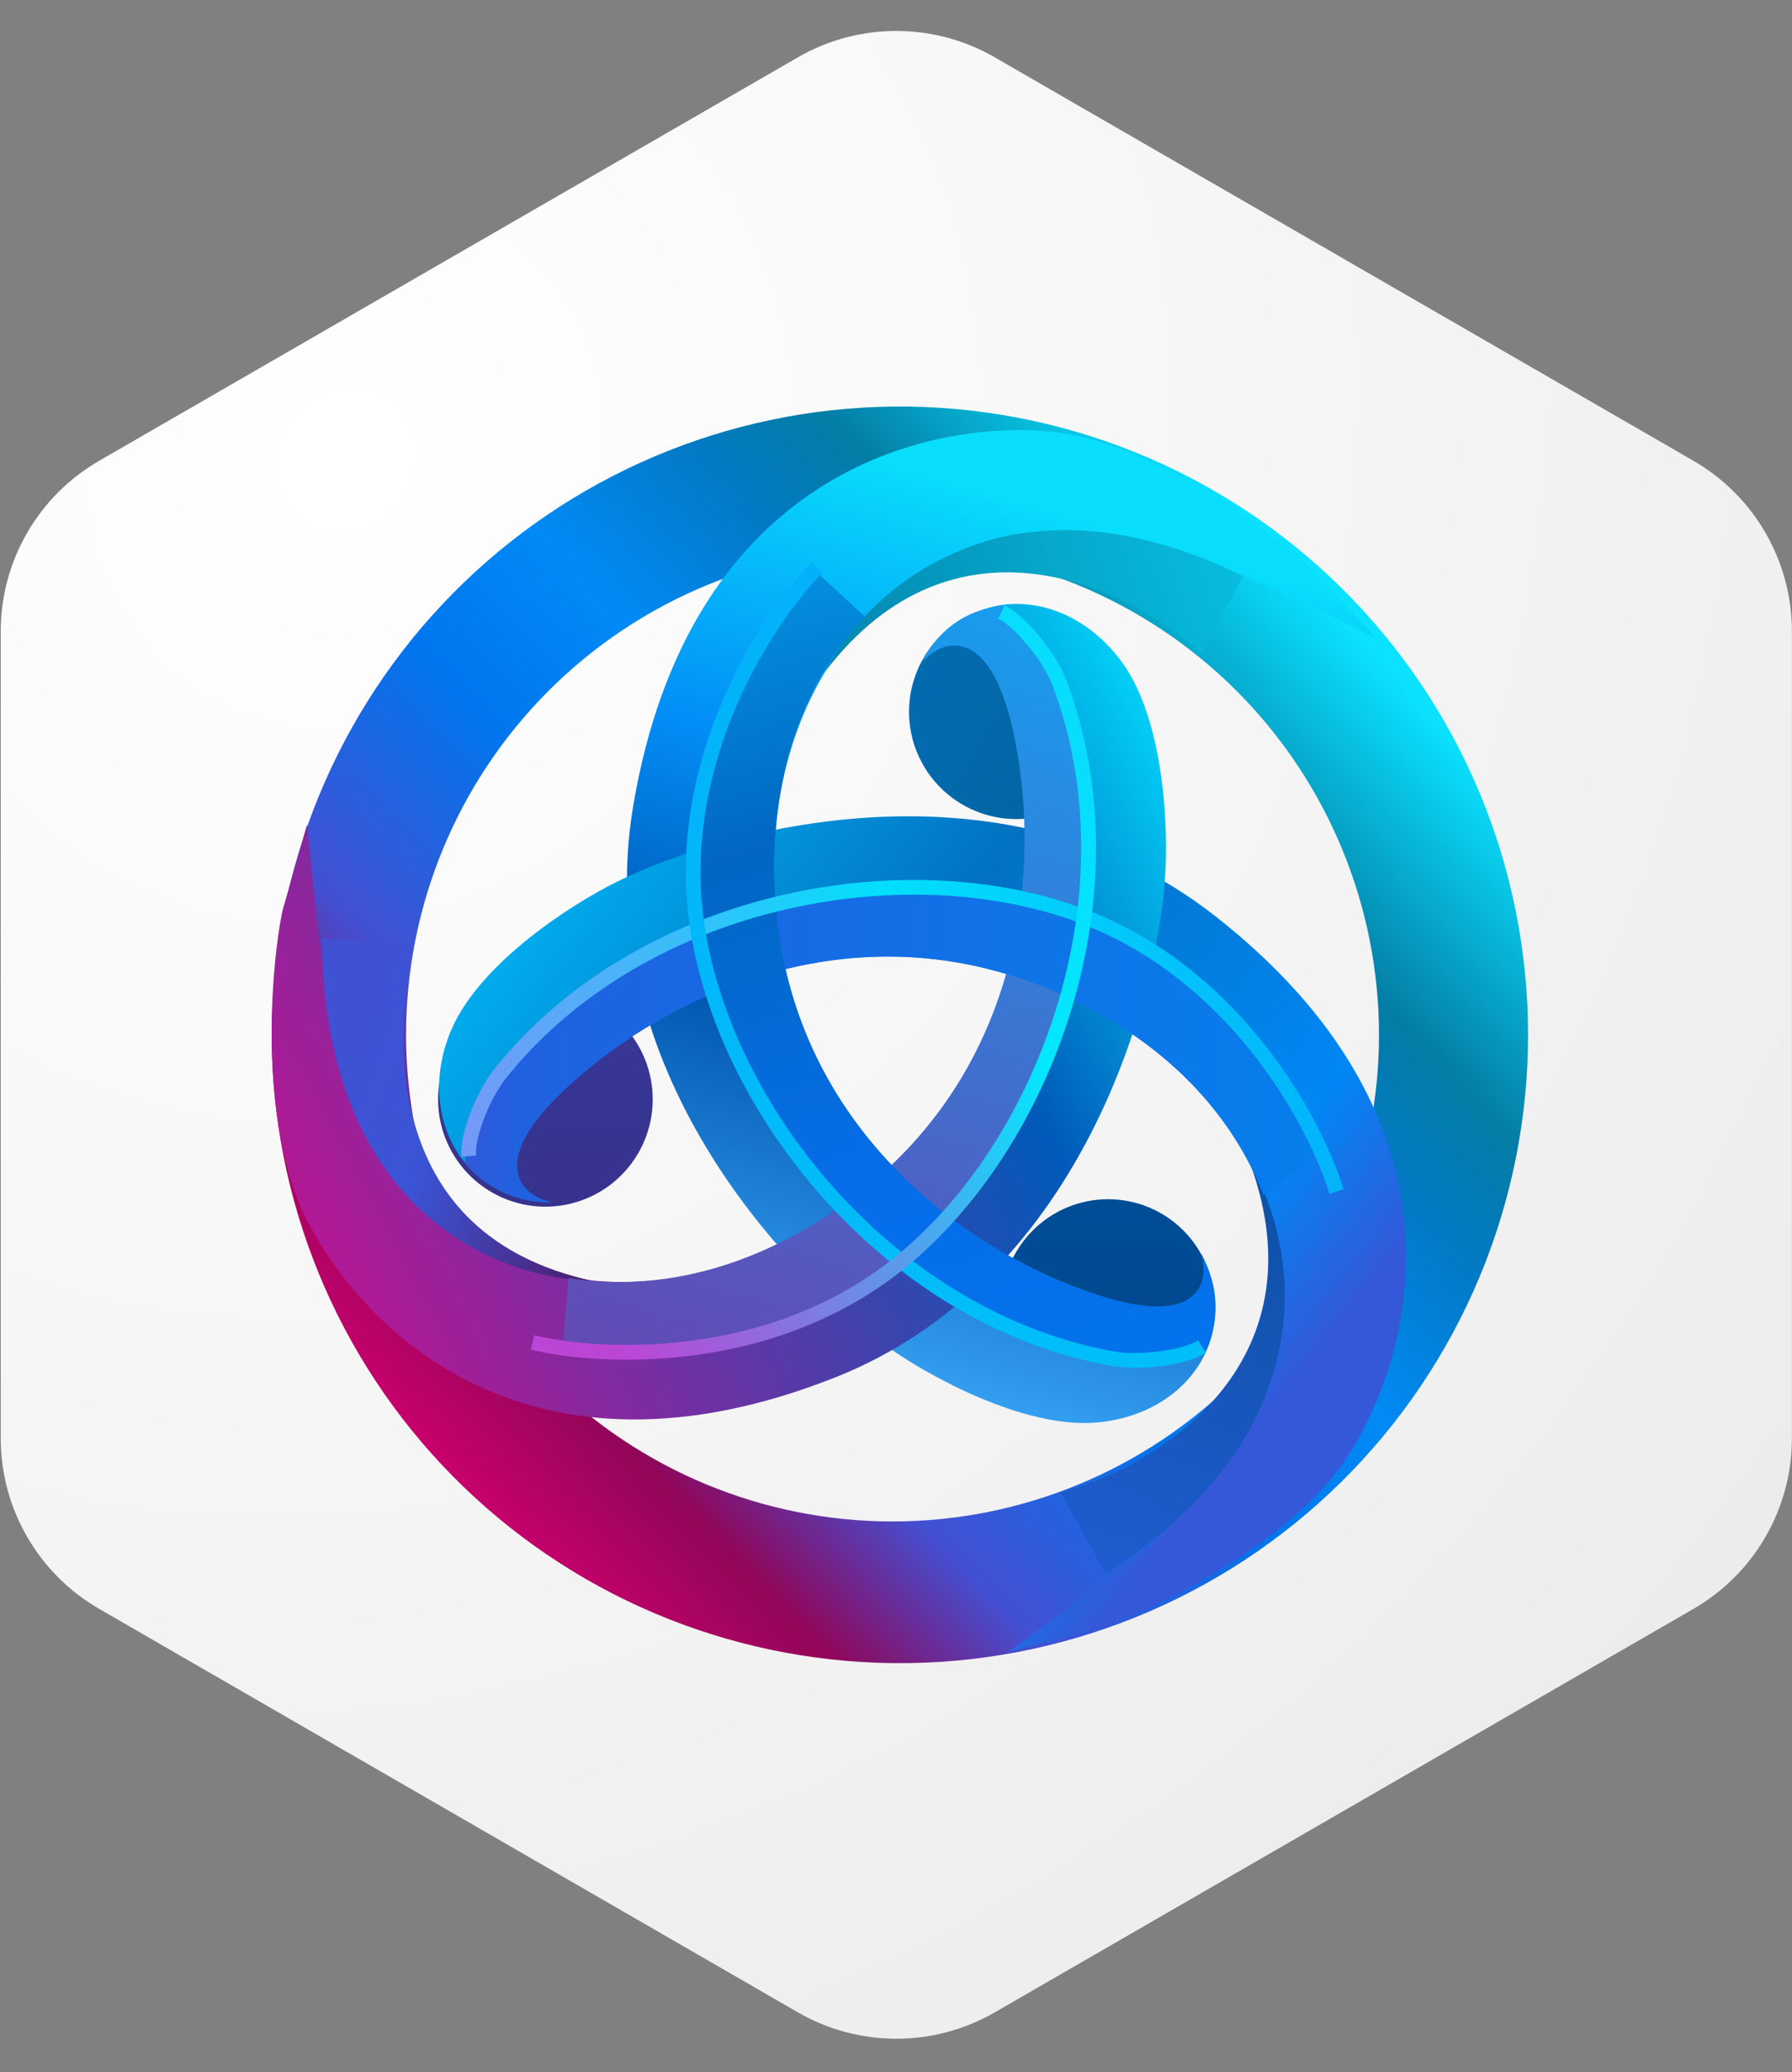 <svg width="455" height="526" viewBox="0 0 455 526" fill="none" xmlns="http://www.w3.org/2000/svg">
<rect x="0" y="0" width="455" height="526" fill="#808080" stroke="none"/>
<path d="M252.583 510.838C237.113 519.769 218.053 519.769 202.583 510.838L25.186 408.418C9.716 399.486 0.187 382.98 0.187 365.117L0.187 160.272C0.187 142.408 9.717 125.902 25.188 116.97L202.584 14.557C218.054 5.626 237.112 5.626 252.582 14.557L429.978 116.97C445.449 125.902 454.979 142.408 454.979 160.272L454.979 365.117C454.979 382.98 445.45 399.486 429.979 408.418L252.583 510.838Z" fill="url(#paint0_radial_736_272)"/>
<path fill-rule="evenodd" clip-rule="evenodd" d="M226.619 422.186C247.72 422.434 268.661 418.491 288.228 410.587C307.795 402.682 325.599 390.974 340.608 376.139C355.618 361.305 367.534 343.64 375.667 324.167C383.8 304.694 387.987 283.8 387.987 262.697C387.987 241.594 383.8 220.701 375.667 201.228C367.534 181.755 355.618 164.09 340.608 149.255C325.599 134.421 307.795 122.712 288.228 114.808C268.661 106.904 247.72 102.961 226.619 103.208C184.643 103.7 144.554 120.72 115.045 150.576C85.536 180.433 68.987 220.719 68.987 262.697C68.987 304.676 85.536 344.962 115.045 374.818C144.554 404.675 184.643 421.695 226.619 422.186ZM226.619 386.224C259.377 386.224 290.794 373.211 313.958 350.047C337.121 326.883 350.134 295.467 350.134 262.708C350.134 229.95 337.121 198.533 313.958 175.369C290.794 152.206 259.377 139.193 226.619 139.193C193.86 139.193 162.444 152.206 139.28 175.369C116.116 198.533 103.103 229.95 103.103 262.708C103.103 295.467 116.116 326.883 139.28 350.047C162.444 373.211 193.86 386.224 226.619 386.224Z" fill="url(#paint1_linear_736_272)"/>
<path d="M281.343 358.442C288.507 358.442 295.377 355.596 300.442 350.531C305.508 345.466 308.353 338.596 308.353 331.432C308.353 324.268 305.508 317.398 300.442 312.333C295.377 307.268 288.507 304.422 281.343 304.422C274.18 304.422 267.309 307.268 262.244 312.333C257.179 317.398 254.333 324.268 254.333 331.432C254.333 338.596 257.179 345.466 262.244 350.531C267.309 355.596 274.18 358.442 281.343 358.442Z" fill="url(#paint2_linear_736_272)"/>
<path d="M265.19 109.397C291.171 111.257 321.881 134.131 334.007 145.359L349.46 161.994C321.224 148.839 296.49 134.152 265.19 134.919C233.89 135.685 193.637 167.401 196.745 226.565C199.832 285.707 245.469 317.817 278.323 328.63C304.611 337.298 307.281 325.39 304.961 318.167C315.555 338.786 301.525 359.186 278.323 361.112C259.762 362.644 235.531 349.117 225.747 342.157C199.438 323.727 149.642 270.407 160.783 204.523C174.704 122.158 232.708 107.077 265.19 109.397Z" fill="url(#paint3_linear_736_272)"/>
<path d="M115.1 265.065C113.231 268.186 112.006 271.65 111.497 275.252C110.989 278.855 111.206 282.522 112.137 286.039C113.069 289.556 114.695 292.85 116.919 295.729C119.144 298.607 121.923 301.011 125.091 302.798C128.26 304.586 131.754 305.721 135.368 306.136C138.983 306.552 142.643 306.239 146.135 305.217C149.626 304.195 152.878 302.485 155.698 300.186C158.518 297.888 160.849 295.048 162.554 291.834C165.883 285.558 166.63 278.228 164.634 271.409C162.638 264.59 158.058 258.82 151.87 255.329C145.681 251.838 138.374 250.902 131.505 252.72C124.636 254.539 118.75 258.969 115.1 265.065Z" fill="url(#paint4_linear_736_272)"/>
<path d="M342.276 369.538C328.267 391.514 293.421 408.499 277.793 413.818L255.817 419.487C280.814 400.926 305.591 385.298 319.84 357.39C334.09 329.483 325.378 279.03 271.883 253.552C218.388 228.074 168.439 252.896 143.267 276.644C123.13 295.643 132.542 303.742 139.984 305.143C117.22 305.143 105.357 282.489 114.703 261.169C122.189 244.118 145.631 229.256 156.422 223.959C185.162 209.622 255.773 191.258 308.393 232.43C374.167 283.911 359.787 342.09 342.276 369.538Z" fill="url(#paint5_linear_736_272)"/>
<path d="M281.386 166.657C279.544 163.591 277.116 160.918 274.24 158.791C271.365 156.664 268.099 155.124 264.628 154.259C261.158 153.395 257.551 153.222 254.013 153.751C250.476 154.28 247.078 155.501 244.012 157.343C240.946 159.186 238.274 161.614 236.147 164.489C234.02 167.365 232.48 170.631 231.615 174.101C230.75 177.572 230.577 181.179 231.106 184.716C231.635 188.253 232.856 191.652 234.699 194.717C238.42 200.909 244.448 205.368 251.457 207.115C258.466 208.861 265.882 207.752 272.073 204.031C278.264 200.31 282.723 194.282 284.47 187.273C286.217 180.264 285.107 172.848 281.386 166.657Z" fill="url(#paint6_linear_736_272)"/>
<path d="M77.68 309.22C65.997 285.975 68.385 247.298 71.73 231.145L77.962 209.322C81.219 240.294 82.739 269.624 99.395 296.065C116.051 322.506 163.564 340.652 212.293 307.535C261.022 274.418 264.996 218.8 257.417 185.048C251.337 158.038 239.328 162.284 234.377 167.997C246.191 147.313 271.532 149.436 285.039 168.325C295.832 183.428 296.7 211.161 295.788 223.155C293.552 255.178 273.639 325.33 211.924 349.714C134.769 380.204 92.316 338.244 77.68 309.22Z" fill="url(#paint7_linear_736_272)"/>
<path d="M315.619 146.258C255.623 116.709 219.814 150.176 209.417 170.598C242.622 127.084 287.186 149.41 305.288 166.002L315.619 146.258Z" fill="url(#paint8_linear_736_272)"/>
<path d="M280.774 399.509C338.624 362.277 329.015 315.305 317.48 295.496C336.085 346.977 293.053 372.652 269.282 378.891L280.774 399.509Z" fill="url(#paint9_linear_736_272)"/>
<path d="M81.679 238.197C82.379 306.992 125.477 324.568 150.452 325.159C97.001 313.493 100.109 263.544 104.64 239.773L81.679 238.197Z" fill="url(#paint10_linear_736_272)"/>
<path d="M254.64 153.658C267.926 165.128 286.247 198.376 270.049 257.102C248.271 335.944 178.075 347.041 142.747 342.51L144.367 324.431C164.219 327.626 187.771 323.621 211.63 307.533C260.747 274.416 264.752 218.798 257.113 185.046C250.985 158.036 238.88 162.457 233.89 168.17C239.515 157.992 246.76 154.775 254.64 153.658Z" fill="url(#paint11_linear_736_272)"/>
<path d="M320.874 303.507C313.607 284.595 298.154 266.078 271.888 253.558C218.415 228.102 168.444 252.901 143.273 276.65C123.136 295.649 132.832 303.835 140.296 305.236C136.066 305.356 131.864 304.517 128.004 302.781C124.145 301.044 120.73 298.456 118.014 295.211C118.867 280.021 133.335 250.909 187.925 231.626C262.214 205.36 319.32 251.5 336.021 291.731L320.874 303.507Z" fill="url(#paint12_linear_736_272)"/>
<path d="M219.614 156.552C204.971 171.961 195.099 195.579 196.741 226.573C199.827 285.715 245.464 317.825 278.318 328.638C304.606 337.305 307.277 325.486 304.957 318.263C309.816 327.018 309.4 335.248 306.401 342.537C285.323 348.49 242.991 344.988 202.3 292.237C149.615 223.946 190.349 167.036 204.051 147.906L206.481 144.426L219.614 156.552Z" fill="url(#paint13_linear_736_272)"/>
<path fill-rule="evenodd" clip-rule="evenodd" d="M275.323 230.747C315.335 245.741 335.844 284.417 341.141 301.928L337.53 303.022C332.43 286.125 312.512 248.696 274.01 234.249C229.467 217.549 163.146 229.894 128.125 274.13C126.122 276.952 124.462 280.001 123.178 283.213C121.646 287.022 120.683 290.787 120.88 293.348L117.137 293.632C116.874 290.174 118.122 285.752 119.698 281.813C121.317 277.851 123.419 274.042 125.17 271.81C161.307 226.151 229.445 213.543 275.323 230.747Z" fill="url(#paint14_linear_736_272)"/>
<path fill-rule="evenodd" clip-rule="evenodd" d="M175.049 234.43C169.162 192.076 193.414 155.632 206.262 142.652L208.933 145.279C196.522 157.821 173.101 193.171 178.749 233.905C185.293 281.008 227.756 333.453 283.331 343.149C285.673 343.565 289.744 343.587 293.903 343.105C298.105 342.602 302.002 341.617 304.169 340.238L306.182 343.39C303.271 345.272 298.653 346.323 294.363 346.826C290.484 347.349 286.553 347.349 282.674 346.826C225.327 336.845 181.769 282.956 175.049 234.43Z" fill="url(#paint15_linear_736_272)"/>
<path fill-rule="evenodd" clip-rule="evenodd" d="M229.532 322.086C196.262 348.921 152.529 346.929 134.777 342.596L135.653 338.94C152.791 343.121 195.167 344.981 227.168 319.175C264.181 289.319 287.273 225.909 266.961 173.268C265.496 170.044 263.604 167.033 261.335 164.315C258.665 161.01 255.754 158.187 253.434 157.027L255.097 153.678C258.162 155.21 261.532 158.559 264.29 161.973C267.026 165.41 269.434 169.218 270.463 171.933C291.432 226.259 267.661 291.333 229.532 322.086Z" fill="url(#paint16_linear_736_272)"/>
<defs>
<radialGradient id="paint0_radial_736_272" cx="0" cy="0" r="1" gradientUnits="userSpaceOnUse" gradientTransform="translate(87.733 117.052) rotate(35.182) scale(449.329 475.777)">
<stop stop-color="white"/>
<stop offset="1" stop-color="white" stop-opacity="0.85"/>
</radialGradient>
<linearGradient id="paint1_linear_736_272" x1="346.282" y1="162.854" x2="116.937" y2="380.183" gradientUnits="userSpaceOnUse">
<stop stop-color="#0AE2FF"/>
<stop offset="0.189" stop-color="#047DA5"/>
<stop offset="0.278" stop-color="#0279C2"/>
<stop offset="0.42" stop-color="#018AF6"/>
<stop offset="0.553" stop-color="#0076ED"/>
<stop offset="0.744" stop-color="#4350D3"/>
<stop offset="0.873" stop-color="#910659"/>
<stop offset="1" stop-color="#CB006D"/>
</linearGradient>
<linearGradient id="paint2_linear_736_272" x1="226.622" y1="103.225" x2="226.622" y2="422.181" gradientUnits="userSpaceOnUse">
<stop stop-color="#016FD8"/>
<stop offset="1" stop-color="#003A72"/>
</linearGradient>
<linearGradient id="paint3_linear_736_272" x1="364.147" y1="157.157" x2="281.015" y2="438.268" gradientUnits="userSpaceOnUse">
<stop stop-color="#09DEFC"/>
<stop offset="0.269" stop-color="#028DF7"/>
<stop offset="0.483" stop-color="#0056AF"/>
<stop offset="0.795" stop-color="#3AA7F7"/>
<stop offset="1" stop-color="#086EE8"/>
</linearGradient>
<linearGradient id="paint4_linear_736_272" x1="226.621" y1="103.223" x2="226.621" y2="422.179" gradientUnits="userSpaceOnUse">
<stop stop-color="#344ABE"/>
<stop offset="1" stop-color="#392470"/>
</linearGradient>
<linearGradient id="paint5_linear_736_272" x1="277.859" y1="414.256" x2="39.298" y2="222.274" gradientUnits="userSpaceOnUse">
<stop stop-color="#3458D8"/>
<stop offset="0.131" stop-color="#0187F5"/>
<stop offset="0.463" stop-color="#0271C2"/>
<stop offset="0.81" stop-color="#01BCF8"/>
<stop offset="1" stop-color="#534BCF"/>
</linearGradient>
<linearGradient id="paint6_linear_736_272" x1="77.935" y1="173.376" x2="353.443" y2="338.896" gradientUnits="userSpaceOnUse">
<stop stop-color="#027ED5"/>
<stop offset="1" stop-color="#02517B"/>
</linearGradient>
<linearGradient id="paint7_linear_736_272" x1="89.731" y1="354.704" x2="403.123" y2="187.82" gradientUnits="userSpaceOnUse">
<stop stop-color="#BD1493"/>
<stop offset="0.528" stop-color="#005AB9"/>
<stop offset="0.76" stop-color="#03DEFE"/>
<stop offset="1" stop-color="#06C1FD"/>
</linearGradient>
<linearGradient id="paint8_linear_736_272" x1="378.964" y1="222.802" x2="176.76" y2="291.684" gradientUnits="userSpaceOnUse">
<stop stop-color="#08CDED"/>
<stop offset="0.33" stop-color="#06ACCF"/>
<stop offset="1" stop-color="#03618E"/>
</linearGradient>
<linearGradient id="paint9_linear_736_272" x1="113.219" y1="371.273" x2="212.416" y2="156.856" gradientUnits="userSpaceOnUse">
<stop stop-color="#2660DE"/>
<stop offset="1" stop-color="#004988"/>
</linearGradient>
<linearGradient id="paint10_linear_736_272" x1="74.718" y1="146.857" x2="198.869" y2="187.482" gradientUnits="userSpaceOnUse">
<stop stop-color="#4C46C3"/>
<stop offset="0.244" stop-color="#4250D3"/>
<stop offset="0.585" stop-color="#3B54D6"/>
<stop offset="1" stop-color="#4F1964"/>
</linearGradient>
<linearGradient id="paint11_linear_736_272" x1="272.764" y1="103.425" x2="173.785" y2="431.07" gradientUnits="userSpaceOnUse">
<stop stop-color="#05B2FC"/>
<stop offset="1" stop-color="#7E2B9F"/>
</linearGradient>
<linearGradient id="paint12_linear_736_272" x1="78.593" y1="371.185" x2="375.332" y2="372.586" gradientUnits="userSpaceOnUse">
<stop stop-color="#6340C6"/>
<stop offset="0.179" stop-color="#1F61E0"/>
<stop offset="1" stop-color="#0184EF"/>
</linearGradient>
<linearGradient id="paint13_linear_736_272" x1="162.639" y1="114.373" x2="252.315" y2="438.32" gradientUnits="userSpaceOnUse">
<stop stop-color="#04A9F0"/>
<stop offset="0.312" stop-color="#0167C3"/>
<stop offset="0.577" stop-color="#066DE9"/>
<stop offset="1" stop-color="#007AEF"/>
</linearGradient>
<linearGradient id="paint14_linear_736_272" x1="345.344" y1="230.112" x2="59.724" y2="244.909" gradientUnits="userSpaceOnUse">
<stop stop-color="#03B0FB"/>
<stop offset="0.424" stop-color="#02DFFC"/>
<stop offset="1" stop-color="#AF75F4"/>
</linearGradient>
<linearGradient id="paint15_linear_736_272" x1="228.347" y1="105.289" x2="228.347" y2="419.233" gradientUnits="userSpaceOnUse">
<stop stop-color="#03AFFA"/>
<stop offset="1" stop-color="#00C2F9"/>
</linearGradient>
<linearGradient id="paint16_linear_736_272" x1="155.155" y1="340.472" x2="290.688" y2="208.53" gradientUnits="userSpaceOnUse">
<stop stop-color="#BB46D6"/>
<stop offset="0.672" stop-color="#02E8FD"/>
<stop offset="1" stop-color="#08DDFE"/>
</linearGradient>
</defs>
</svg>
